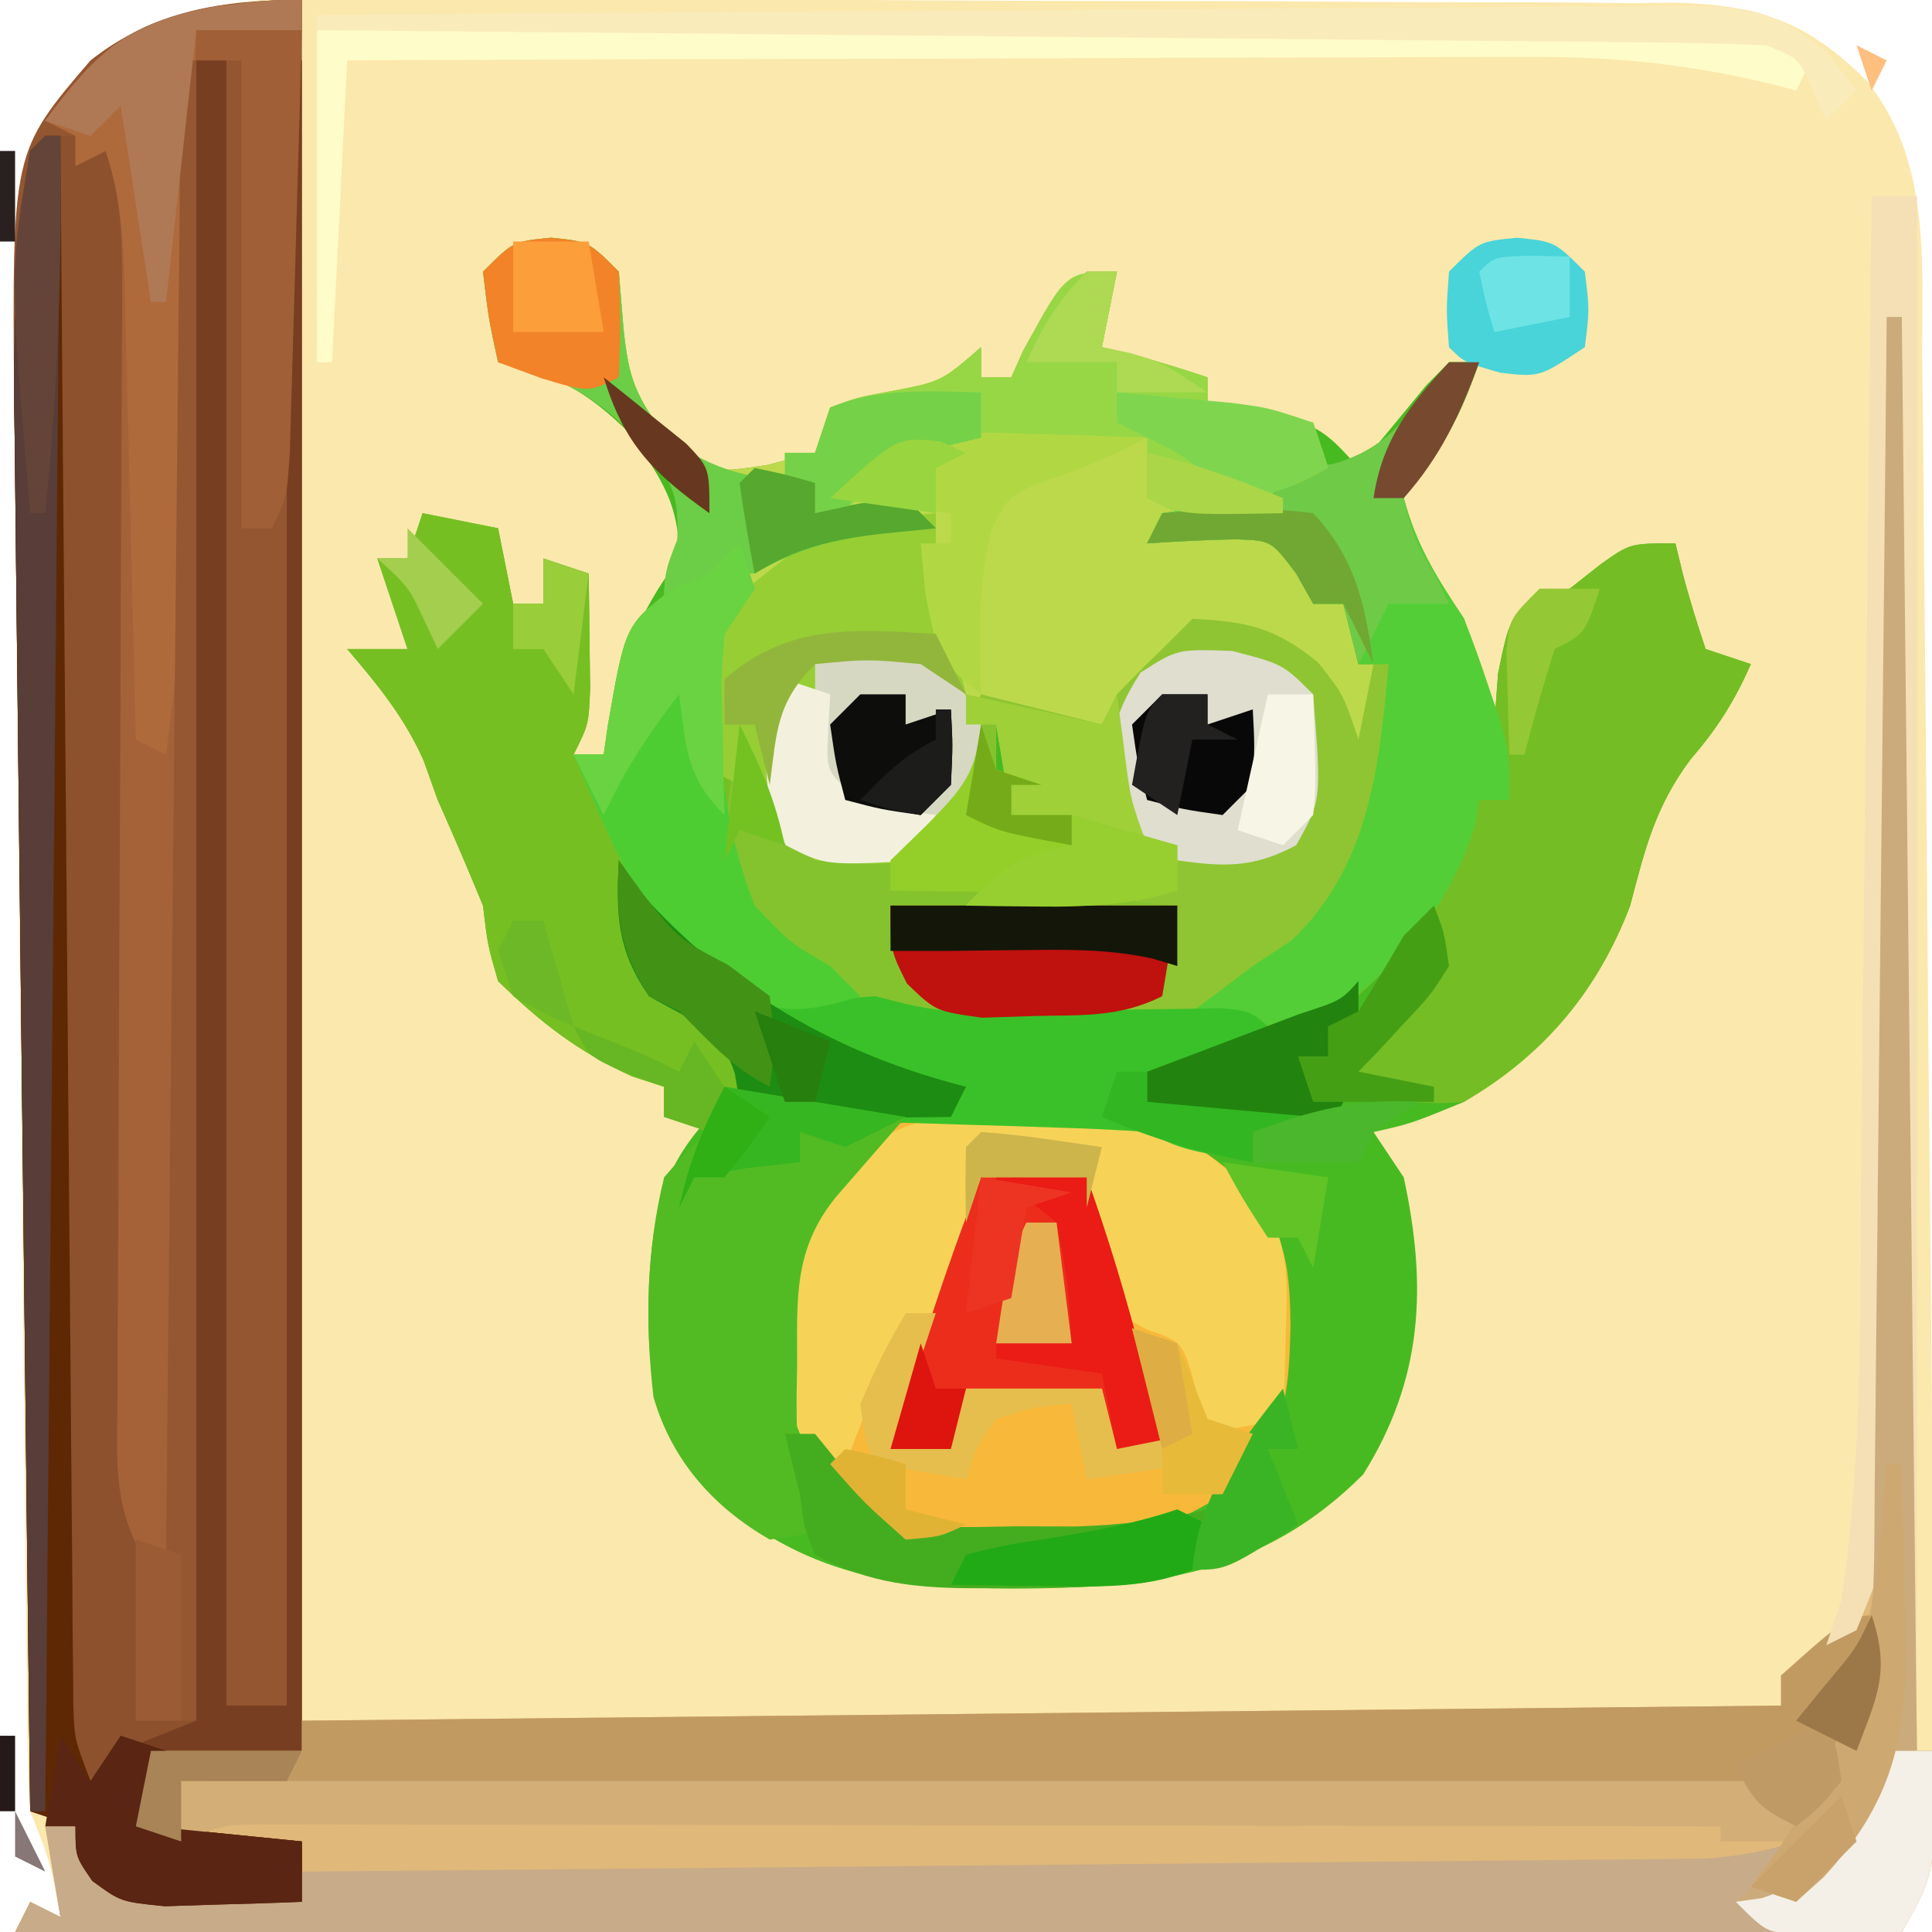 <?xml version="1.0" encoding="UTF-8"?>
<svg version="1.1" xmlns="http://www.w3.org/2000/svg" width="128" height="128">
<path d="M0 0 C0.965 -0 1.93 -0 2.925 -0 C6.1 0.002 9.274 0.013 12.449 0.027 C13.537 0.032 14.625 0.036 15.746 0.041 C21.499 0.066 27.252 0.1 33.005 0.139 C37.76 0.17 42.514 0.183 47.269 0.182 C53.022 0.181 58.774 0.208 64.527 0.257 C66.715 0.27 68.903 0.274 71.091 0.267 C74.153 0.259 77.212 0.289 80.273 0.328 C81.622 0.312 81.622 0.312 82.997 0.296 C88.548 0.415 91.816 1.484 95.793 5.453 C100.094 10.782 99.453 17.418 99.487 23.924 C99.501 25.001 99.514 26.078 99.527 27.188 C99.568 30.74 99.595 34.292 99.621 37.844 C99.645 40.314 99.669 42.784 99.694 45.255 C99.744 50.428 99.787 55.601 99.825 60.774 C99.874 67.41 99.941 74.046 100.013 80.681 C100.067 85.781 100.111 90.88 100.152 95.979 C100.173 98.426 100.197 100.873 100.224 103.321 C100.26 106.737 100.284 110.152 100.304 113.569 C100.324 115.09 100.324 115.09 100.344 116.642 C100.347 117.573 100.35 118.503 100.353 119.462 C100.359 120.269 100.366 121.076 100.373 121.908 C100.137 124.117 100.137 124.117 98.137 128.117 C56.887 128.117 15.637 128.117 -26.863 128.117 C-26.368 127.127 -26.368 127.127 -25.863 126.117 C-25.203 126.447 -24.543 126.777 -23.863 127.117 C-24.519 123.507 -24.519 123.507 -25.863 120.117 C-25.968 118.782 -26.014 117.442 -26.028 116.103 C-26.039 115.263 -26.051 114.424 -26.062 113.558 C-26.07 112.635 -26.077 111.712 -26.084 110.761 C-26.096 109.79 -26.107 108.819 -26.119 107.819 C-26.156 104.594 -26.186 101.369 -26.215 98.144 C-26.238 95.904 -26.261 93.664 -26.285 91.424 C-26.334 86.719 -26.378 82.014 -26.421 77.309 C-26.476 71.292 -26.539 65.275 -26.606 59.259 C-26.656 54.627 -26.701 49.995 -26.745 45.363 C-26.766 43.146 -26.79 40.929 -26.814 38.712 C-26.848 35.601 -26.876 32.49 -26.901 29.378 C-26.912 28.469 -26.924 27.561 -26.935 26.624 C-27.043 10.159 -27.043 10.159 -21.863 4.117 C-15.627 -0.771 -7.551 -0.03 0 0 Z M98.137 116.117 C99.137 119.117 99.137 119.117 99.137 119.117 Z " fill="#FBE8AC" transform="translate(27.863,-0.117)"/>
<path d="M0 0 C2.5 0.25 2.5 0.25 4.5 2.25 C4.603 3.508 4.706 4.766 4.812 6.062 C5.174 9.419 5.587 10.375 7.625 13.312 C10.45 15.634 10.45 15.634 14.312 15.062 C15.89 14.66 15.89 14.66 17.5 14.25 C17.83 13.26 18.16 12.27 18.5 11.25 C20.277 10.59 20.277 10.59 22.438 10.188 C25.851 9.547 25.851 9.547 28.5 7.25 C28.5 7.91 28.5 8.57 28.5 9.25 C29.16 9.25 29.82 9.25 30.5 9.25 C30.768 8.652 31.036 8.054 31.312 7.438 C32.499 5.252 33.596 3.837 35.5 2.25 C36.16 2.25 36.82 2.25 37.5 2.25 C37.17 3.9 36.84 5.55 36.5 7.25 C37.098 7.394 37.696 7.539 38.312 7.688 C40.062 8.137 41.787 8.679 43.5 9.25 C43.5 9.91 43.5 10.57 43.5 11.25 C44.593 11.353 45.686 11.456 46.812 11.562 C50.56 12.261 51.16 12.564 53.5 15.25 C53.91 14.745 54.32 14.239 54.742 13.719 C55.281 13.069 55.82 12.419 56.375 11.75 C56.909 11.1 57.442 10.451 57.992 9.781 C58.49 9.276 58.987 8.771 59.5 8.25 C60.16 8.25 60.82 8.25 61.5 8.25 C60.509 10.994 59.685 13.039 57.75 15.25 C57.337 15.91 56.925 16.57 56.5 17.25 C57.351 20.421 58.671 22.506 60.5 25.25 C61.208 27.571 61.88 29.904 62.5 32.25 C62.583 31.136 62.665 30.023 62.75 28.875 C63.5 25.25 63.5 25.25 65.312 24 C66.034 23.753 66.756 23.505 67.5 23.25 C68.181 22.714 68.861 22.177 69.562 21.625 C71.5 20.25 71.5 20.25 74.5 20.25 C74.717 21.147 74.717 21.147 74.938 22.062 C75.387 23.812 75.929 25.537 76.5 27.25 C77.985 27.745 77.985 27.745 79.5 28.25 C78.401 30.723 77.285 32.499 75.5 34.562 C73.152 37.718 72.496 40.465 71.5 44.25 C69.306 50.102 65.504 53.679 60.5 57.25 C57 58.688 57 58.688 54.5 59.25 C55.16 60.24 55.82 61.23 56.5 62.25 C58.054 69.419 57.794 75.596 53.812 81.938 C47.115 88.635 39.862 89.464 30.625 89.5 C22.474 89.479 16.926 88.605 10.562 83.188 C6.644 78.965 6.32 74.842 6.5 69.25 C6.801 64.584 7.302 61.726 10.5 58.25 C9.51 58.25 8.52 58.25 7.5 58.25 C7.5 57.59 7.5 56.93 7.5 56.25 C6.799 56.023 6.098 55.796 5.375 55.562 C1.799 53.93 -0.69 51.996 -3.5 49.25 C-4.188 46.875 -4.188 46.875 -4.5 44.25 C-5.464 41.902 -6.465 39.568 -7.5 37.25 C-7.809 36.384 -8.119 35.517 -8.438 34.625 C-9.719 31.761 -11.466 29.623 -13.5 27.25 C-12.18 27.25 -10.86 27.25 -9.5 27.25 C-10.16 25.27 -10.82 23.29 -11.5 21.25 C-10.84 21.25 -10.18 21.25 -9.5 21.25 C-9.17 20.26 -8.84 19.27 -8.5 18.25 C-6.85 18.58 -5.2 18.91 -3.5 19.25 C-3.17 20.9 -2.84 22.55 -2.5 24.25 C-1.84 24.25 -1.18 24.25 -0.5 24.25 C-0.5 23.26 -0.5 22.27 -0.5 21.25 C0.49 21.58 1.48 21.91 2.5 22.25 C2.527 23.875 2.546 25.5 2.562 27.125 C2.574 28.03 2.586 28.935 2.598 29.867 C2.5 32.25 2.5 32.25 1.5 34.25 C2.16 34.25 2.82 34.25 3.5 34.25 C3.664 33.345 3.664 33.345 3.832 32.422 C4.745 27.819 5.675 25.017 8.5 21.25 C8.5 17.645 7.369 16.059 5.312 13.062 C2.379 10.129 0.488 9.177 -3.5 8.25 C-4.125 5.375 -4.125 5.375 -4.5 2.25 C-2.5 0.25 -2.5 0.25 0 0 Z " fill="#47BA22" transform="translate(36.5,15.75)"/>
<path d="M0 0 C0 38.28 0 76.56 0 116 C-4.95 116.495 -4.95 116.495 -10 117 C-10 118.32 -10 119.64 -10 121 C-6.7 121.33 -3.4 121.66 0 122 C0 123.32 0 124.64 0 126 C-1.937 126.081 -3.875 126.139 -5.812 126.188 C-6.891 126.222 -7.97 126.257 -9.082 126.293 C-12 126 -12 126 -13.887 124.613 C-15 123 -15 123 -15 121 C-15.99 120.67 -16.98 120.34 -18 120 C-18.154 106.987 -18.302 93.973 -18.443 80.96 C-18.508 74.917 -18.576 68.874 -18.648 62.831 C-18.718 56.995 -18.782 51.16 -18.843 45.324 C-18.867 43.102 -18.893 40.879 -18.921 38.656 C-18.959 35.535 -18.991 32.414 -19.022 29.293 C-19.041 27.925 -19.041 27.925 -19.061 26.529 C-19.195 10.061 -19.195 10.061 -14 4 C-9.766 0.681 -5.316 0 0 0 Z " fill="#945631" transform="translate(20,0)"/>
<path d="M0 0 C0.33 0 0.66 0 1 0 C1.33 31.35 1.66 62.7 2 95 C2.33 95 2.66 95 3 95 C3.25 102.5 3.25 102.5 1 107 C-40.25 107 -81.5 107 -124 107 C-123.505 106.01 -123.505 106.01 -123 105 C-122.34 105.33 -121.68 105.66 -121 106 C-121.495 103.03 -121.495 103.03 -122 100 C-121.34 100 -120.68 100 -120 100 C-119.591 100.645 -119.183 101.289 -118.762 101.953 C-117.117 104.285 -117.117 104.285 -114.082 104.609 C-113.003 104.656 -111.924 104.702 -110.812 104.75 C-109.726 104.807 -108.639 104.863 -107.52 104.922 C-106.688 104.948 -105.857 104.973 -105 105 C-105 103.68 -105 102.36 -105 101 C-108.3 101 -111.6 101 -115 101 C-115.382 99.344 -115.714 97.675 -116 96 C-115 95 -115 95 -112.715 94.902 C-111.798 94.914 -110.882 94.926 -109.938 94.938 C-108.559 94.951 -108.559 94.951 -107.152 94.965 C-106.087 94.982 -106.087 94.982 -105 95 C-105 94.34 -105 93.68 -105 93 C-72.66 92.67 -40.32 92.34 -7 92 C-7 91.34 -7 90.68 -7 90 C-6.196 89.381 -5.391 88.763 -4.562 88.125 C-1.716 85.764 -1.518 85.476 -1 82 C-0.883 79.332 -0.815 76.687 -0.795 74.019 C-0.785 73.218 -0.775 72.418 -0.765 71.593 C-0.733 68.953 -0.708 66.312 -0.684 63.672 C-0.663 61.839 -0.642 60.006 -0.621 58.174 C-0.565 53.354 -0.516 48.533 -0.468 43.713 C-0.418 38.793 -0.362 33.873 -0.307 28.953 C-0.199 19.302 -0.098 9.651 0 0 Z " fill="#E0B879" transform="translate(125,21)"/>
<path d="M0 0 C2.5 0.25 2.5 0.25 4.5 2.25 C4.603 3.508 4.706 4.766 4.812 6.062 C5.174 9.419 5.587 10.375 7.625 13.312 C10.45 15.634 10.45 15.634 14.312 15.062 C15.89 14.66 15.89 14.66 17.5 14.25 C17.83 13.26 18.16 12.27 18.5 11.25 C20.277 10.59 20.277 10.59 22.438 10.188 C25.851 9.547 25.851 9.547 28.5 7.25 C28.5 7.91 28.5 8.57 28.5 9.25 C29.16 9.25 29.82 9.25 30.5 9.25 C30.768 8.652 31.036 8.054 31.312 7.438 C32.499 5.252 33.596 3.837 35.5 2.25 C36.16 2.25 36.82 2.25 37.5 2.25 C37.17 3.9 36.84 5.55 36.5 7.25 C37.098 7.394 37.696 7.539 38.312 7.688 C40.062 8.137 41.787 8.679 43.5 9.25 C43.5 9.91 43.5 10.57 43.5 11.25 C45.81 11.58 48.12 11.91 50.5 12.25 C50.995 13.735 50.995 13.735 51.5 15.25 C49.432 18.047 48.356 18.277 44.812 18.938 C43.719 19.041 42.626 19.144 41.5 19.25 C42.428 19.188 43.356 19.126 44.312 19.062 C47.5 19.25 47.5 19.25 49.375 20.625 C50.5 22.25 50.5 22.25 50.5 24.25 C51.16 24.25 51.82 24.25 52.5 24.25 C52.995 26.23 52.995 26.23 53.5 28.25 C54.16 28.25 54.82 28.25 55.5 28.25 C55.816 34.151 55.498 39.038 52.5 44.25 C50.63 46.324 48.831 47.618 46.5 49.25 C45.782 49.786 45.064 50.322 44.324 50.875 C40.596 52.69 37.234 52.579 33.188 52.438 C32.077 52.417 32.077 52.417 30.943 52.396 C29.129 52.361 27.314 52.308 25.5 52.25 C25.5 51.92 25.5 51.59 25.5 51.25 C30.45 50.92 35.4 50.59 40.5 50.25 C40.83 48.27 41.16 46.29 41.5 44.25 C36.88 44.25 32.26 44.25 27.5 44.25 C30.329 41.421 30.881 40.874 34.5 40.25 C34.5 39.59 34.5 38.93 34.5 38.25 C33.18 38.25 31.86 38.25 30.5 38.25 C30.005 35.28 30.005 35.28 29.5 32.25 C28.84 32.25 28.18 32.25 27.5 32.25 C27.108 31.59 26.716 30.93 26.312 30.25 C24.535 27.824 24.535 27.824 20.812 28 C19.719 28.082 18.626 28.165 17.5 28.25 C17.83 28.91 18.16 29.57 18.5 30.25 C18.479 31.075 18.459 31.9 18.438 32.75 C18.217 35.427 18.217 35.427 20.5 37.25 C23.071 37.898 23.071 37.898 25.5 38.25 C25.17 39.24 24.84 40.23 24.5 41.25 C21.312 41.562 21.312 41.562 17.5 41.25 C14.688 38.812 14.688 38.812 12.5 36.25 C11.84 35.92 11.18 35.59 10.5 35.25 C10.131 25.84 10.131 25.84 12.5 21.25 C10.85 22.57 9.2 23.89 7.5 25.25 C7.5 22.25 7.5 22.25 8.375 20 C8.525 16.708 7.949 16.075 5.938 13.562 C3.104 10.511 0.634 9.136 -3.5 8.25 C-4.125 5.375 -4.125 5.375 -4.5 2.25 C-2.5 0.25 -2.5 0.25 0 0 Z " fill="#BCD94C" transform="translate(36.5,15.75)"/>
<path d="M0 0 C1.65 0.33 3.3 0.66 5 1 C5.33 2.65 5.66 4.3 6 6 C6.66 6 7.32 6 8 6 C8 5.01 8 4.02 8 3 C8.99 3.33 9.98 3.66 11 4 C11.027 5.625 11.046 7.25 11.062 8.875 C11.074 9.78 11.086 10.685 11.098 11.617 C11 14 11 14 10 16 C10.66 16 11.32 16 12 16 C12.086 15.385 12.173 14.77 12.262 14.137 C13.423 7.459 13.423 7.459 16.438 5.062 C17.283 4.712 18.129 4.361 19 4 C19.99 3.34 20.98 2.68 22 2 C21.125 6.875 21.125 6.875 20 8 C19.928 9.519 19.916 11.042 19.938 12.562 C19.947 13.389 19.956 14.215 19.965 15.066 C19.976 15.704 19.988 16.343 20 17 C20.66 16.01 21.32 15.02 22 14 C22.474 15.134 22.949 16.269 23.438 17.438 C24.636 20.757 24.636 20.757 26 22 C28.333 22.041 30.667 22.042 33 22 C33.33 21.34 33.66 20.68 34 20 C33.237 20.062 32.474 20.124 31.688 20.188 C29 20 29 20 27.188 18.812 C25.613 16.409 25.788 14.828 26 12 C26 11.01 26 10.02 26 9 C32.483 8.633 32.483 8.633 34.938 10.375 C36 12 36 12 36 14 C36.66 14 37.32 14 38 14 C38 14.99 38 15.98 38 17 C38.99 17.33 39.98 17.66 41 18 C40.34 18 39.68 18 39 18 C39 18.66 39 19.32 39 20 C40.32 20 41.64 20 43 20 C43 20.66 43 21.32 43 22 C42.01 22.66 41.02 23.32 40 24 C39.505 24.495 39.505 24.495 39 25 C42.63 25.33 46.26 25.66 50 26 C49.625 28.938 49.625 28.938 49 32 C44.931 34.035 39.785 33.317 35.312 33.375 C34.235 33.412 33.158 33.45 32.049 33.488 C24.964 33.566 21.234 32.883 16 28 C15.34 27.01 14.68 26.02 14 25 C14.33 27.31 14.66 29.62 15 32 C15.784 32.268 16.567 32.536 17.375 32.812 C20 34 20 34 22 37 C21.01 38.32 20.02 39.64 19 41 C17.515 40.505 17.515 40.505 16 40 C16 39.34 16 38.68 16 38 C15.299 37.773 14.598 37.546 13.875 37.312 C10.299 35.68 7.81 33.746 5 31 C4.312 28.625 4.312 28.625 4 26 C3.036 23.652 2.035 21.318 1 19 C0.691 18.134 0.381 17.267 0.062 16.375 C-1.219 13.511 -2.966 11.373 -5 9 C-3.68 9 -2.36 9 -1 9 C-1.66 7.02 -2.32 5.04 -3 3 C-2.34 3 -1.68 3 -1 3 C-0.67 2.01 -0.34 1.02 0 0 Z " fill="#76BF22" transform="translate(28,34)"/>
<path d="M0 0 C0.695 -0.02 1.39 -0.04 2.105 -0.061 C7.275 -0.056 10.178 1.164 14.125 4.438 C17.202 7.579 17.581 9.963 17.625 14.312 C17.525 18.205 17.377 20.954 14.938 24.062 C9.089 29.002 3.091 29.025 -4.32 28.824 C-7.61 28.466 -9.168 28.225 -11.688 26.188 C-15.521 21.369 -16.321 18.009 -16.195 11.91 C-15.621 7.476 -13.307 4.856 -10.227 1.805 C-6.896 -0.132 -3.745 -0.038 0 0 Z " fill="#F8B93A" transform="translate(67.875,73.562)"/>
<path d="M0 0 C0.66 0 1.32 0 2 0 C1.009 2.744 0.185 4.789 -1.75 7 C-2.163 7.66 -2.575 8.32 -3 9 C-2.149 12.171 -0.829 14.256 1 17 C1.708 19.321 2.38 21.654 3 24 C3.083 22.886 3.165 21.773 3.25 20.625 C4 17 4 17 5.812 15.75 C6.534 15.502 7.256 15.255 8 15 C8.681 14.464 9.361 13.928 10.062 13.375 C12 12 12 12 15 12 C15.144 12.598 15.289 13.196 15.438 13.812 C15.887 15.562 16.429 17.287 17 19 C17.99 19.33 18.98 19.66 20 20 C18.901 22.473 17.785 24.249 16 26.312 C13.652 29.468 12.996 32.215 12 36 C9.871 41.677 6.249 45.953 1 49 C-2.054 49.29 -3.982 48.809 -7 48 C-4.358 43.344 -4.358 43.344 -2.312 41.375 C-0.655 39.955 -0.655 39.955 -1 37 C-1.485 37.517 -1.969 38.034 -2.469 38.566 C-7.879 43.883 -7.879 43.883 -11.312 44.242 C-13.5 43.938 -13.5 43.938 -17 43 C-16.443 42.587 -15.886 42.175 -15.312 41.75 C-14.549 41.172 -13.786 40.595 -13 40 C-12.154 39.443 -11.309 38.886 -10.438 38.312 C-5.29 33.429 -4.607 26.801 -4 20 C-4.66 20 -5.32 20 -6 20 C-6.33 18.68 -6.66 17.36 -7 16 C-7.66 16 -8.32 16 -9 16 C-9.371 15.34 -9.742 14.68 -10.125 14 C-11.774 11.819 -11.774 11.819 -13.973 11.734 C-15.984 11.749 -17.993 11.868 -20 12 C-19.67 11.34 -19.34 10.68 -19 10 C-16.668 9.661 -14.334 9.328 -12 9 C-11.34 8.34 -10.68 7.68 -10 7 C-8.855 6.876 -8.855 6.876 -7.688 6.75 C-3.73 5.645 -2.516 3.196 0 0 Z " fill="#74BD25" transform="translate(96,24)"/>
<path d="M0 0 C0.66 0 1.32 0 2 0 C2 35.97 2 71.94 2 109 C3.32 109 4.64 109 6 109 C6 73.03 6 37.06 6 0 C6.33 0 6.66 0 7 0 C7 36.96 7 73.92 7 112 C2.05 112.495 2.05 112.495 -3 113 C-3 114.32 -3 115.64 -3 117 C0.3 117.33 3.6 117.66 7 118 C7 119.32 7 120.64 7 122 C5.063 122.081 3.125 122.139 1.188 122.188 C0.109 122.222 -0.97 122.257 -2.082 122.293 C-5 122 -5 122 -6.887 120.613 C-8 119 -8 119 -8 117 C-8.99 116.67 -9.98 116.34 -11 116 C-11.154 102.987 -11.302 89.973 -11.443 76.96 C-11.508 70.917 -11.576 64.874 -11.648 58.831 C-11.718 52.995 -11.782 47.16 -11.843 41.324 C-11.867 39.102 -11.893 36.879 -11.921 34.656 C-11.959 31.535 -11.991 28.414 -12.022 25.293 C-12.041 23.925 -12.041 23.925 -12.061 22.529 C-12.107 16.935 -11.88 11.532 -11 6 C-10.34 5.67 -9.68 5.34 -9 5 C-8.996 5.544 -8.992 6.087 -8.987 6.647 C-8.884 19.867 -8.775 33.087 -8.661 46.307 C-8.605 52.7 -8.552 59.093 -8.503 65.486 C-8.455 71.652 -8.403 77.818 -8.347 83.984 C-8.327 86.34 -8.308 88.696 -8.291 91.052 C-8.267 94.344 -8.237 97.637 -8.205 100.929 C-8.2 101.909 -8.194 102.89 -8.188 103.9 C-8.178 104.796 -8.168 105.692 -8.158 106.615 C-8.152 107.394 -8.145 108.173 -8.139 108.975 C-8.071 111.205 -8.071 111.205 -7 114 C-6.381 113.01 -6.381 113.01 -5.75 112 C-4.884 111.01 -4.884 111.01 -4 110 C-2.68 110 -1.36 110 0 110 C0 73.7 0 37.4 0 0 Z " fill="#783E21" transform="translate(13,4)"/>
<path d="M0 0 C0.33 0 0.66 0 1 0 C1.33 31.35 1.66 62.7 2 95 C2.33 95 2.66 95 3 95 C3.25 102.5 3.25 102.5 1 107 C-40.25 107 -81.5 107 -124 107 C-123.505 106.01 -123.505 106.01 -123 105 C-122.34 105.33 -121.68 105.66 -121 106 C-121.495 103.03 -121.495 103.03 -122 100 C-121.34 100 -120.68 100 -120 100 C-119.591 100.645 -119.183 101.289 -118.762 101.953 C-117.117 104.285 -117.117 104.285 -114.082 104.609 C-113.003 104.656 -111.924 104.702 -110.812 104.75 C-109.726 104.807 -108.639 104.863 -107.52 104.922 C-106.688 104.948 -105.857 104.973 -105 105 C-105 104.34 -105 103.68 -105 103 C-103.819 102.99 -102.637 102.979 -101.42 102.969 C-90.296 102.871 -79.172 102.768 -68.048 102.661 C-62.329 102.605 -56.609 102.552 -50.89 102.503 C-45.372 102.455 -39.855 102.403 -34.337 102.347 C-32.23 102.327 -30.123 102.308 -28.017 102.291 C-25.069 102.267 -22.122 102.237 -19.175 102.205 C-18.301 102.2 -17.427 102.194 -16.527 102.188 C-15.722 102.178 -14.917 102.168 -14.088 102.158 C-13.391 102.152 -12.694 102.145 -11.976 102.139 C-9.863 101.99 -8.015 101.654 -6 101 C-4.806 99.372 -4.806 99.372 -4 97 C-3.495 95.817 -2.989 94.634 -2.468 93.415 C-0.772 88.862 -0.559 84.743 -0.568 79.922 C-0.557 79.053 -0.547 78.183 -0.537 77.288 C-0.507 74.442 -0.497 71.596 -0.488 68.75 C-0.471 66.766 -0.453 64.782 -0.434 62.798 C-0.387 57.597 -0.357 52.395 -0.33 47.194 C-0.301 41.878 -0.254 36.562 -0.209 31.246 C-0.123 20.831 -0.056 10.415 0 0 Z " fill="#C8AB88" transform="translate(125,21)"/>
<path d="M0 0 C0.33 0 0.66 0 1 0 C1 36.3 1 72.6 1 110 C-1.475 110.99 -1.475 110.99 -4 112 C-5.773 113.52 -5.773 113.52 -7 115 C-7.833 112.092 -8.124 109.516 -8.12 106.495 C-8.122 105.597 -8.123 104.7 -8.124 103.775 C-8.121 102.799 -8.117 101.822 -8.114 100.815 C-8.114 99.781 -8.114 98.747 -8.114 97.681 C-8.113 94.261 -8.105 90.841 -8.098 87.422 C-8.096 85.051 -8.094 82.68 -8.093 80.309 C-8.09 74.069 -8.08 67.828 -8.069 61.588 C-8.058 55.22 -8.054 48.852 -8.049 42.484 C-8.038 29.99 -8.021 17.495 -8 5 C-7.01 5 -6.02 5 -5 5 C-2.383 8.891 -2.747 12.999 -2.805 17.5 C-2.808 18.356 -2.811 19.212 -2.814 20.093 C-2.821 21.949 -2.833 23.804 -2.85 25.659 C-2.875 28.592 -2.888 31.525 -2.898 34.458 C-2.921 40.68 -2.959 46.903 -3 53.125 C-3.047 60.341 -3.088 67.558 -3.112 74.774 C-3.125 77.669 -3.15 80.564 -3.175 83.459 C-3.183 85.225 -3.189 86.992 -3.195 88.758 C-3.206 89.568 -3.216 90.377 -3.227 91.211 C-3.227 93.142 -3.123 95.073 -3 97 C-2.34 97.66 -1.68 98.32 -1 99 C-0.67 66.33 -0.34 33.66 0 0 Z " fill="#8E512E" transform="translate(12,4)"/>
<path d="M0 0 C-0.941 5.68 -1.862 9.724 -6 14 C-8 13 -8 13 -9 12 C-10.353 11.893 -11.711 11.853 -13.068 11.842 C-13.945 11.832 -14.821 11.822 -15.724 11.812 C-17.178 11.803 -17.178 11.803 -18.66 11.795 C-20.182 11.78 -20.182 11.78 -21.735 11.765 C-25.106 11.733 -28.477 11.708 -31.848 11.684 C-34.178 11.663 -36.508 11.642 -38.838 11.621 C-44.985 11.565 -51.132 11.516 -57.279 11.468 C-63.546 11.418 -69.813 11.362 -76.08 11.307 C-88.387 11.199 -100.693 11.098 -113 11 C-113 12.32 -113 13.64 -113 15 C-113.99 14.67 -114.98 14.34 -116 14 C-115.67 12.35 -115.34 10.7 -115 9 C-111.7 9 -108.4 9 -105 9 C-105 8.34 -105 7.68 -105 7 C-72.66 6.67 -40.32 6.34 -7 6 C-7 5.34 -7 4.68 -7 4 C-2.529 0 -2.529 0 0 0 Z " fill="#C19A62" transform="translate(125,107)"/>
<path d="M0 0 C0 0.66 0 1.32 0 2 C-2.31 2 -4.62 2 -7 2 C-7.33 35.33 -7.66 68.66 -8 103 C-8.99 103.495 -8.99 103.495 -10 104 C-12.557 100.165 -12.259 97.07 -12.211 92.629 C-12.21 91.775 -12.209 90.921 -12.207 90.041 C-12.201 87.215 -12.18 84.389 -12.16 81.562 C-12.154 79.601 -12.149 77.639 -12.144 75.678 C-12.131 70.51 -12.107 65.343 -12.079 60.175 C-12.036 51.904 -12.006 43.632 -11.983 35.36 C-11.973 32.466 -11.956 29.573 -11.938 26.68 C-11.931 24.91 -11.925 23.141 -11.918 21.371 C-11.911 20.564 -11.905 19.756 -11.898 18.925 C-11.891 15.681 -11.966 13.101 -13 10 C-13.99 10.495 -13.99 10.495 -15 11 C-15 10.34 -15 9.68 -15 9 C-15.66 8.67 -16.32 8.34 -17 8 C-13.408 3.125 -11.333 1.402 -5.375 0.375 C-2 0 -2 0 0 0 Z " fill="#A56238" transform="translate(20,0)"/>
<path d="M0 0 C3.598 0.156 5.495 0.59 8.312 2.875 C10 5 10 5 11 8 C11.33 6.35 11.66 4.7 12 3 C12.33 3 12.66 3 13 3 C13.316 8.901 12.998 13.788 10 19 C8.13 21.074 6.331 22.368 4 24 C3.282 24.536 2.564 25.073 1.824 25.625 C-1.904 27.44 -5.266 27.329 -9.312 27.188 C-10.423 27.167 -10.423 27.167 -11.557 27.146 C-13.371 27.111 -15.186 27.058 -17 27 C-17 26.67 -17 26.34 -17 26 C-12.05 25.67 -7.1 25.34 -2 25 C-1.67 23.02 -1.34 21.04 -1 19 C-5.62 19 -10.24 19 -15 19 C-12.171 16.171 -11.619 15.624 -8 15 C-8 14.34 -8 13.68 -8 13 C-9.32 13 -10.64 13 -12 13 C-12.33 11.02 -12.66 9.04 -13 7 C-13.66 7 -14.32 7 -15 7 C-14.67 6.34 -14.34 5.68 -14 5 C-11.36 5.66 -8.72 6.32 -6 7 C-5.67 6.34 -5.34 5.68 -5 5 C-4.021 3.979 -3.02 2.979 -2 2 C-1.34 1.34 -0.68 0.68 0 0 Z " fill="#8FC532" transform="translate(79,41)"/>
<path d="M0 0 C0.695 -0.02 1.39 -0.04 2.105 -0.061 C8.273 -0.055 11.717 2.034 15.988 6.297 C17.531 9.202 17.419 11.421 17.312 14.688 C17.272 16.304 17.272 16.304 17.23 17.953 C17.196 18.773 17.161 19.593 17.125 20.438 C15.475 20.767 13.825 21.098 12.125 21.438 C11.877 20.489 11.63 19.54 11.375 18.562 C10.5 15.329 10.5 15.329 8.125 14.531 C6.125 13.438 6.125 13.438 5.297 11.273 C5.158 10.461 5.018 9.649 4.875 8.812 C4.725 7.995 4.576 7.178 4.422 6.336 C4.275 5.396 4.275 5.396 4.125 4.438 C1.815 4.438 -0.495 4.438 -2.875 4.438 C-2.999 5.18 -3.123 5.923 -3.25 6.688 C-3.994 9.962 -4.796 12.453 -7.312 14.75 C-9.678 17.305 -10.597 20.211 -11.875 23.438 C-12.535 23.438 -13.195 23.438 -13.875 23.438 C-16.505 18.872 -16.543 14.591 -15.875 9.438 C-12.086 1.994 -8.159 -0.082 0 0 Z " fill="#F6D357" transform="translate(67.875,73.562)"/>
<path d="M0 0 C6.483 -0.367 6.483 -0.367 8.938 1.375 C10 3 10 3 10 5 C10.66 5 11.32 5 12 5 C12 5.99 12 6.98 12 8 C12.99 8.33 13.98 8.66 15 9 C14.34 9 13.68 9 13 9 C13 9.66 13 10.32 13 11 C14.32 11 15.64 11 17 11 C17 11.66 17 12.32 17 13 C16.01 13.66 15.02 14.32 14 15 C13.67 15.33 13.34 15.66 13 16 C16.63 16.33 20.26 16.66 24 17 C23.625 19.938 23.625 19.938 23 23 C17.884 25.558 9.618 24.792 4 24 C-0.195 22.224 -2.784 19.908 -5.215 16.094 C-6.168 13.551 -6.018 11.922 -5.625 9.25 C-5.514 8.451 -5.403 7.652 -5.289 6.828 C-5.194 6.225 -5.098 5.622 -5 5 C-4.694 5.614 -4.389 6.227 -4.074 6.859 C-2.413 10.194 -2.413 10.194 0 13 C3.626 13.334 3.626 13.334 7 13 C7.33 12.34 7.66 11.68 8 11 C7.237 11.062 6.474 11.124 5.688 11.188 C3 11 3 11 1.188 9.812 C-0.387 7.409 -0.212 5.828 0 3 C0 2.01 0 1.02 0 0 Z " fill="#85C32E" transform="translate(54,43)"/>
<path d="M0 0 C0.33 0 0.66 0 1 0 C1.004 0.544 1.008 1.087 1.013 1.647 C1.116 14.867 1.225 28.087 1.339 41.307 C1.395 47.7 1.448 54.093 1.497 60.486 C1.545 66.652 1.597 72.818 1.653 78.984 C1.673 81.34 1.692 83.696 1.709 86.052 C1.733 89.344 1.763 92.637 1.795 95.929 C1.8 96.909 1.806 97.89 1.812 98.9 C1.822 99.796 1.832 100.692 1.842 101.615 C1.848 102.394 1.855 103.173 1.861 103.975 C1.929 106.205 1.929 106.205 3 109 C3.66 108.01 4.32 107.02 5 106 C5.99 106.33 6.98 106.66 8 107 C7.67 108.65 7.34 110.3 7 112 C10.3 112.33 13.6 112.66 17 113 C17 114.32 17 115.64 17 117 C15.063 117.081 13.125 117.139 11.188 117.188 C10.109 117.222 9.03 117.257 7.918 117.293 C5 117 5 117 3.113 115.613 C2 114 2 114 2 112 C1.01 111.67 0.02 111.34 -1 111 C-1.154 97.987 -1.302 84.973 -1.443 71.96 C-1.508 65.917 -1.576 59.874 -1.648 53.831 C-1.718 47.995 -1.782 42.16 -1.843 36.324 C-1.867 34.102 -1.893 31.879 -1.921 29.656 C-1.959 26.535 -1.991 23.414 -2.022 20.293 C-2.041 18.925 -2.041 18.925 -2.061 17.529 C-2.107 11.934 -1.794 6.544 -1 1 C-0.67 0.67 -0.34 0.34 0 0 Z " fill="#5F2804" transform="translate(3,9)"/>
<path d="M0 0 C0.66 0 1.32 0 2 0 C1.009 2.744 0.185 4.789 -1.75 7 C-2.163 7.66 -2.575 8.32 -3 9 C-2.149 12.171 -0.829 14.256 1 17 C1.586 18.483 2.125 19.986 2.625 21.5 C3.016 22.66 3.016 22.66 3.414 23.844 C4 26 4 26 4 29 C3.34 29 2.68 29 2 29 C1.876 29.804 1.876 29.804 1.75 30.625 C-0.097 36.475 -3.926 40.78 -9 44 C-11.898 44.115 -14.132 43.643 -17 43 C-16.443 42.587 -15.886 42.175 -15.312 41.75 C-14.549 41.172 -13.786 40.595 -13 40 C-12.154 39.443 -11.309 38.886 -10.438 38.312 C-5.29 33.429 -4.607 26.801 -4 20 C-4.66 20 -5.32 20 -6 20 C-6.33 18.68 -6.66 17.36 -7 16 C-7.66 16 -8.32 16 -9 16 C-9.371 15.34 -9.742 14.68 -10.125 14 C-11.774 11.819 -11.774 11.819 -13.973 11.734 C-15.984 11.749 -17.993 11.868 -20 12 C-19.67 11.34 -19.34 10.68 -19 10 C-16.668 9.661 -14.334 9.328 -12 9 C-11.34 8.34 -10.68 7.68 -10 7 C-8.855 6.876 -8.855 6.876 -7.688 6.75 C-3.73 5.645 -2.516 3.196 0 0 Z " fill="#53CE37" transform="translate(96,24)"/>
<path d="M0 0 C0.536 0.743 1.073 1.485 1.625 2.25 C4.242 5.28 6.46 7.126 10 9 C13.584 9.25 13.584 9.25 17 9 C17.628 9.161 18.257 9.321 18.904 9.487 C21.322 10.079 23.426 10.08 25.914 10.027 C26.84 10.015 27.765 10.003 28.719 9.99 C30.664 9.955 32.609 9.916 34.555 9.873 C35.939 9.857 35.939 9.857 37.352 9.84 C38.195 9.823 39.039 9.806 39.909 9.789 C42 10 42 10 44 12 C41.03 12.66 38.06 13.32 35 14 C35 14.66 35 15.32 35 16 C38.63 16.33 42.26 16.66 46 17 C44.68 17.33 43.36 17.66 42 18 C42 18.66 42 19.32 42 20 C37.25 19.125 37.25 19.125 35 18 C33.138 17.858 31.272 17.774 29.406 17.719 C27.738 17.663 27.738 17.663 26.035 17.605 C24.869 17.571 23.702 17.536 22.5 17.5 C20.198 17.431 17.896 17.359 15.594 17.281 C14.57 17.251 13.545 17.221 12.49 17.189 C10 17 10 17 8 16 C7.897 15.381 7.794 14.762 7.688 14.125 C6.7 11.073 4.704 10.583 2 9 C-0.095 6.007 -0.2 3.6 0 0 Z " fill="#3AC129" transform="translate(41,57)"/>
<path d="M0 0 C5.94 0.99 5.94 0.99 12 2 C10.47 3.758 8.94 5.516 7.41 7.273 C4.532 10.797 4.817 14.077 4.812 18.438 C4.8 19.119 4.788 19.8 4.775 20.502 C4.764 24.228 4.88 25.82 7 29 C5.23 29.676 5.23 29.676 3 30 C-0.76 27.843 -3.502 24.726 -4.707 20.551 C-5.272 15.633 -5.181 10.824 -4 6 C-2.5 4.25 -2.5 4.25 -1 3 C-0.67 2.01 -0.34 1.02 0 0 Z " fill="#52BB23" transform="translate(48,72)"/>
<path d="M0 0 C35.31 0 70.62 0 107 0 C107 1.333 107 2.667 107 4 C105.35 4 103.7 4 102 4 C102 3.67 102 3.34 102 3 C89.144 2.977 76.288 2.959 63.431 2.948 C57.462 2.943 51.493 2.936 45.524 2.925 C39.766 2.914 34.008 2.908 28.251 2.905 C26.051 2.903 23.851 2.9 21.652 2.894 C18.577 2.887 15.503 2.886 12.428 2.886 C11.514 2.883 10.599 2.879 9.656 2.876 C8.819 2.877 7.982 2.878 7.119 2.88 C6.028 2.878 6.028 2.878 4.915 2.877 C2.777 2.933 2.777 2.933 0 4 C0 2.68 0 1.36 0 0 Z " fill="#D3AE77" transform="translate(12,118)"/>
<path d="M0 0 C0.99 0 1.98 0 3 0 C3 33.99 3 67.98 3 103 C2.67 103 2.34 103 2 103 C1.505 96.565 1.505 96.565 1 90 C0.34 91.65 -0.32 93.3 -1 95 C-1.99 95.495 -1.99 95.495 -3 96 C-2.67 95.01 -2.34 94.02 -2 93 C-0.513 83.106 -0.779 72.968 -0.684 62.988 C-0.663 61.166 -0.642 59.343 -0.621 57.52 C-0.566 52.758 -0.516 47.995 -0.468 43.233 C-0.417 38.359 -0.362 33.485 -0.307 28.611 C-0.2 19.074 -0.098 9.537 0 0 Z " fill="#F5DFB4" transform="translate(124,13)"/>
<path d="M0 0 C-0.33 1.65 -0.66 3.3 -1 5 C-0.402 5.144 0.196 5.289 0.812 5.438 C2.562 5.887 4.287 6.429 6 7 C6 7.66 6 8.32 6 9 C8.31 9.33 10.62 9.66 13 10 C13.495 11.485 13.495 11.485 14 13 C12.938 14.5 12.938 14.5 11 16 C4.862 16.431 4.862 16.431 2 15 C2 13.68 2 12.36 2 11 C-0.586 11.06 -3.166 11.147 -5.75 11.25 C-6.844 11.271 -6.844 11.271 -7.961 11.293 C-11.594 11.458 -13.584 11.644 -16.391 14.047 C-17.187 15.014 -17.187 15.014 -18 16 C-18.66 16 -19.32 16 -20 16 C-20 15.34 -20 14.68 -20 14 C-20.66 14 -21.32 14 -22 14 C-22 13.34 -22 12.68 -22 12 C-21.34 12 -20.68 12 -20 12 C-19.67 11.01 -19.34 10.02 -19 9 C-17.223 8.34 -17.223 8.34 -15.062 7.938 C-11.649 7.297 -11.649 7.297 -9 5 C-9 5.66 -9 6.32 -9 7 C-8.34 7 -7.68 7 -7 7 C-6.732 6.402 -6.464 5.804 -6.188 5.188 C-3.371 0 -3.371 0 0 0 Z " fill="#97D745" transform="translate(74,18)"/>
<path d="M0 0 C0.33 0 0.66 0 1 0 C1.33 31.35 1.66 62.7 2 95 C2.33 95 2.66 95 3 95 C3.268 103.036 3.268 103.036 1 107 C-0.458 107.054 -1.916 107.093 -3.375 107.125 C-4.187 107.148 -4.999 107.171 -5.836 107.195 C-8 107 -8 107 -10 105 C-9.559 104.593 -9.118 104.185 -8.664 103.766 C-6.877 101.87 -5.664 100.012 -4.375 97.75 C-3.95 97.023 -3.524 96.296 -3.086 95.547 C-0.639 89.807 -0.84 83.457 -0.795 77.311 C-0.785 76.471 -0.775 75.631 -0.765 74.766 C-0.733 72.012 -0.708 69.258 -0.684 66.504 C-0.663 64.586 -0.642 62.668 -0.621 60.749 C-0.566 55.717 -0.516 50.685 -0.468 45.653 C-0.417 40.511 -0.362 35.37 -0.307 30.229 C-0.199 20.152 -0.098 10.076 0 0 Z " fill="#CBAB7C" transform="translate(125,21)"/>
<path d="M0 0 C0 0.99 0 1.98 0 3 C0.303 4.569 0.639 6.131 1 7.688 C1.186 8.496 1.371 9.304 1.562 10.137 C1.707 10.752 1.851 11.366 2 12 C1.01 11.34 0.02 10.68 -1 10 C-3.332 9.921 -5.668 9.912 -8 10 C-7.67 10.66 -7.34 11.32 -7 12 C-7.021 12.825 -7.041 13.65 -7.062 14.5 C-7.283 17.177 -7.283 17.177 -5 19 C-2.429 19.648 -2.429 19.648 0 20 C-0.33 20.99 -0.66 21.98 -1 23 C-4.188 23.312 -4.188 23.312 -8 23 C-10.812 20.562 -10.812 20.562 -13 18 C-13.66 17.67 -14.32 17.34 -15 17 C-15.787 8.973 -15.787 8.973 -12.625 5.062 C-11.759 4.382 -10.893 3.701 -10 3 C-9.34 2.34 -8.68 1.68 -8 1 C-5.345 0.435 -2.709 0.262 0 0 Z " fill="#96CE34" transform="translate(62,34)"/>
<path d="M0 0 C0.33 0.99 0.66 1.98 1 3 C0.01 4.485 0.01 4.485 -1 6 C-1.799 11.851 -1.175 18.502 1 24 C3.358 26.472 3.358 26.472 6 28 C6.66 28.66 7.32 29.32 8 30 C3.977 31.276 2.353 31.17 -1.5 29.312 C-6.415 25.481 -8.572 19.576 -11 14 C-10.34 14 -9.68 14 -9 14 C-8.87 13.078 -8.87 13.078 -8.738 12.137 C-7.575 5.446 -7.575 5.446 -4.5 3.062 C-3.675 2.712 -2.85 2.361 -2 2 C-1.34 1.34 -0.68 0.68 0 0 Z " fill="#4ECD33" transform="translate(49,36)"/>
<path d="M0 0 C2.31 0 4.62 0 7 0 C9.104 5.933 10.76 11.828 12 18 C11.01 18 10.02 18 9 18 C8.67 16.68 8.34 15.36 8 14 C5.03 14 2.06 14 -1 14 C-1.33 15.32 -1.66 16.64 -2 18 C-3.32 18 -4.64 18 -6 18 C-4.235 11.893 -2.304 5.926 0 0 Z " fill="#EC2D1C" transform="translate(65,78)"/>
<path d="M0 0 C0 0.66 0 1.32 0 2 C-2.31 2 -4.62 2 -7 2 C-7.025 3.099 -7.05 4.198 -7.076 5.33 C-7.171 9.449 -7.271 13.567 -7.372 17.686 C-7.415 19.461 -7.457 21.235 -7.497 23.01 C-7.911 41.16 -7.911 41.16 -9 50 C-9.66 49.67 -10.32 49.34 -11 49 C-11.025 47.925 -11.05 46.85 -11.076 45.743 C-11.17 41.756 -11.27 37.77 -11.372 33.784 C-11.416 32.058 -11.457 30.333 -11.497 28.607 C-11.555 26.127 -11.619 23.648 -11.684 21.168 C-11.7 20.396 -11.717 19.624 -11.734 18.829 C-11.822 15.648 -11.987 13.038 -13 10 C-13.99 10.495 -13.99 10.495 -15 11 C-15 10.34 -15 9.68 -15 9 C-15.66 8.67 -16.32 8.34 -17 8 C-13.408 3.125 -11.333 1.402 -5.375 0.375 C-2 0 -2 0 0 0 Z " fill="#AF6A3C" transform="translate(20,0)"/>
<path d="M0 0 C2.5 0.25 2.5 0.25 4.5 2.25 C4.603 3.508 4.706 4.766 4.812 6.062 C5.171 9.403 5.544 10.311 7.625 13.188 C10.995 15.605 13.401 16.009 17.5 16.25 C17.5 16.91 17.5 17.57 17.5 18.25 C18.449 18.044 19.398 17.837 20.375 17.625 C21.922 17.439 21.922 17.439 23.5 17.25 C24.16 17.91 24.82 18.57 25.5 19.25 C24.262 19.374 23.025 19.497 21.75 19.625 C18.593 20.01 16.279 20.647 13.5 22.25 C12.84 22.25 12.18 22.25 11.5 22.25 C10.138 23.211 8.801 24.209 7.5 25.25 C7.5 22.25 7.5 22.25 8.375 20 C8.525 16.708 7.949 16.075 5.938 13.562 C3.104 10.511 0.634 9.136 -3.5 8.25 C-4.125 5.375 -4.125 5.375 -4.5 2.25 C-2.5 0.25 -2.5 0.25 0 0 Z " fill="#6CCD47" transform="translate(36.5,15.75)"/>
<path d="M0 0 C3.375 0.875 3.375 0.875 5.375 2.875 C5.931 9.886 5.931 9.886 4.25 12.875 C1.43 14.379 -0.481 14.324 -3.625 13.875 C-6 12.25 -6 12.25 -7.625 9.875 C-8.235 6.216 -8.07 4.57 -6.062 1.438 C-3.625 -0.125 -3.625 -0.125 0 0 Z " fill="#DFDECF" transform="translate(81.625,43.125)"/>
<path d="M0 0 C0.33 0 0.66 0 1 0 C1 36.3 1 72.6 1 110 C-0.32 110 -1.64 110 -3 110 C-3 106.04 -3 102.08 -3 98 C-2.34 98.33 -1.68 98.66 -1 99 C-0.67 66.33 -0.34 33.66 0 0 Z " fill="#945731" transform="translate(12,4)"/>
<path d="M0 0 C12.465 -0.045 24.93 -0.082 37.395 -0.104 C43.183 -0.114 48.97 -0.128 54.758 -0.151 C60.341 -0.173 65.923 -0.185 71.506 -0.19 C73.639 -0.193 75.771 -0.201 77.904 -0.211 C80.885 -0.226 83.866 -0.228 86.847 -0.227 C88.177 -0.238 88.177 -0.238 89.534 -0.249 C90.346 -0.246 91.158 -0.243 91.995 -0.241 C92.7 -0.242 93.405 -0.244 94.132 -0.246 C96 -0 96 -0 99 2 C98.67 2.66 98.34 3.32 98 4 C97.455 3.858 96.91 3.717 96.348 3.57 C90.804 2.221 85.684 1.721 79.992 1.773 C79.142 1.773 78.292 1.772 77.417 1.772 C74.641 1.773 71.865 1.789 69.09 1.805 C67.152 1.808 65.214 1.811 63.277 1.813 C58.202 1.821 53.127 1.84 48.052 1.863 C42.864 1.883 37.675 1.892 32.486 1.902 C22.324 1.924 12.162 1.959 2 2 C1.67 8.6 1.34 15.2 1 22 C0.67 22 0.34 22 0 22 C0 14.74 0 7.48 0 0 Z " fill="#FEFCC8" transform="translate(21,2)"/>
<path d="M0 0 C0.33 0 0.66 0 1 0 C0.67 36.63 0.34 73.26 0 111 C-0.33 111 -0.66 111 -1 111 C-1.154 97.987 -1.302 84.973 -1.443 71.96 C-1.508 65.917 -1.576 59.874 -1.648 53.831 C-1.718 47.995 -1.782 42.16 -1.843 36.324 C-1.867 34.102 -1.893 31.879 -1.921 29.656 C-1.959 26.535 -1.991 23.414 -2.022 20.293 C-2.041 18.925 -2.041 18.925 -2.061 17.529 C-2.107 11.934 -1.794 6.544 -1 1 C-0.67 0.67 -0.34 0.34 0 0 Z " fill="#583D38" transform="translate(3,9)"/>
<path d="M0 0 C6.27 0 12.54 0 19 0 C18.67 1.98 18.34 3.96 18 6 C15.173 7.413 12.713 7.246 9.562 7.312 C7.832 7.369 7.832 7.369 6.066 7.426 C3 7 3 7 1.09 5.168 C0 3 0 3 0 0 Z " fill="#BF110E" transform="translate(59,60)"/>
<path d="M0 0 C12.561 -0.116 25.121 -0.205 37.683 -0.259 C43.515 -0.285 49.348 -0.321 55.18 -0.377 C60.808 -0.432 66.436 -0.461 72.064 -0.474 C74.212 -0.484 76.36 -0.502 78.507 -0.529 C81.515 -0.565 84.521 -0.57 87.528 -0.568 C88.417 -0.586 89.306 -0.604 90.222 -0.622 C94.782 -0.584 96.436 -0.463 100.092 2.535 C100.722 3.349 101.351 4.162 102 5 C101.34 5.66 100.68 6.32 100 7 C99.711 6.361 99.422 5.721 99.125 5.062 C98.172 2.848 98.172 2.848 96 2 C92.98 1.877 89.982 1.814 86.96 1.795 C86.024 1.785 85.087 1.775 84.122 1.765 C81.016 1.733 77.911 1.708 74.805 1.684 C72.655 1.663 70.506 1.642 68.356 1.621 C62.691 1.565 57.026 1.516 51.361 1.468 C45.583 1.418 39.805 1.362 34.027 1.307 C22.685 1.199 11.342 1.098 0 1 C0 0.67 0 0.34 0 0 Z " fill="#FAEBBB" transform="translate(21,1)"/>
<path d="M0 0 C0.66 0 1.32 0 2 0 C1.009 2.744 0.185 4.789 -1.75 7 C-2.163 7.66 -2.575 8.32 -3 9 C-2.339 11.652 -2.339 11.652 -1 14 C-0.67 14.66 -0.34 15.32 0 16 C-1.32 16 -2.64 16 -4 16 C-4.66 17.32 -5.32 18.64 -6 20 C-6.33 18.68 -6.66 17.36 -7 16 C-7.66 16 -8.32 16 -9 16 C-9.371 15.34 -9.742 14.68 -10.125 14 C-11.774 11.819 -11.774 11.819 -13.973 11.734 C-15.984 11.749 -17.993 11.868 -20 12 C-19.67 11.34 -19.34 10.68 -19 10 C-16.668 9.661 -14.334 9.328 -12 9 C-11.34 8.34 -10.68 7.68 -10 7 C-8.855 6.876 -8.855 6.876 -7.688 6.75 C-3.73 5.645 -2.516 3.196 0 0 Z " fill="#6FCA48" transform="translate(96,24)"/>
<path d="M0 0 C2.31 0 4.62 0 7 0 C6.882 4.378 6.758 8.757 6.628 13.135 C6.584 14.625 6.543 16.115 6.503 17.604 C6.445 19.744 6.381 21.884 6.316 24.023 C6.261 25.956 6.261 25.956 6.205 27.927 C6 31 6 31 5 33 C4.34 33 3.68 33 3 33 C3 22.77 3 12.54 3 2 C2.01 2 1.02 2 0 2 C0 1.34 0 0.68 0 0 Z " fill="#A05F36" transform="translate(13,2)"/>
<path d="M0 0 C3.25 -0.312 3.25 -0.312 7 0 C9.5 2.125 9.5 2.125 11 5 C10.875 8.25 10.875 8.25 10 11 C8 12 8 12 5 11.188 C2 10 2 10 0 8 C-0.125 5.562 -0.125 5.562 0 3 C0 2.01 0 1.02 0 0 Z " fill="#D7D8C2" transform="translate(54,43)"/>
<path d="M0 0 C4.455 0.99 4.455 0.99 9 2 C9.33 1.34 9.66 0.68 10 0 C10.144 1.093 10.289 2.186 10.438 3.312 C10.883 6.931 10.883 6.931 12 10 C12.66 10 13.32 10 14 10 C14 10.99 14 11.98 14 13 C10.845 13.936 8.034 14.106 4.75 14.062 C3.858 14.053 2.966 14.044 2.047 14.035 C1.371 14.024 0.696 14.012 0 14 C2.274 11.57 3.683 10.572 7 10 C7 9.34 7 8.68 7 8 C5.68 8 4.36 8 3 8 C2.67 6.02 2.34 4.04 2 2 C1.34 2 0.68 2 0 2 C0 1.34 0 0.68 0 0 Z " fill="#9FD038" transform="translate(64,46)"/>
<path d="M0 0 C0.681 1.021 0.681 1.021 1.375 2.062 C7.296 8.689 14.424 12.825 23 15 C22.67 15.66 22.34 16.32 22 17 C20.042 17.027 18.083 17.046 16.125 17.062 C15.034 17.074 13.944 17.086 12.82 17.098 C10 17 10 17 8 16 C7.897 15.381 7.794 14.762 7.688 14.125 C6.7 11.073 4.704 10.583 2 9 C-0.095 6.007 -0.2 3.6 0 0 Z " fill="#1D8C12" transform="translate(41,57)"/>
<path d="M0 0 C0.66 0 1.32 0 2 0 C3.354 1.65 4.687 3.317 6 5 C8.988 6.494 12.04 6.144 15.312 6.125 C16.629 6.128 17.945 6.13 19.301 6.133 C22.359 6.023 25.039 5.722 28 5 C27.67 6.32 27.34 7.64 27 9 C23.084 10.271 19.134 10.184 15.062 10.188 C14.008 10.206 14.008 10.206 12.932 10.225 C8.858 10.236 5.611 9.954 2 8 C1.25 6.125 1.25 6.125 1 4 C0.814 3.257 0.629 2.515 0.438 1.75 C0.293 1.173 0.149 0.595 0 0 Z " fill="#44AD1F" transform="translate(52,95)"/>
<path d="M0 0 C0.66 0.99 1.32 1.98 2 3 C2.66 2.01 3.32 1.02 4 0 C4.99 0.33 5.98 0.66 7 1 C6.67 2.65 6.34 4.3 6 6 C9.3 6.33 12.6 6.66 16 7 C16 8.32 16 9.64 16 11 C14.063 11.081 12.125 11.139 10.188 11.188 C9.109 11.222 8.03 11.257 6.918 11.293 C4 11 4 11 2.113 9.613 C1 8 1 8 1 6 C0.34 6 -0.32 6 -1 6 C-0.67 4.02 -0.34 2.04 0 0 Z " fill="#5A2513" transform="translate(4,115)"/>
<path d="M0 0 C1.111 0.027 1.111 0.027 2.244 0.055 C4.059 0.102 5.874 0.173 7.688 0.25 C5.475 1.394 3.451 2.323 1.062 3.062 C-1.452 4.06 -1.452 4.06 -2.625 6.375 C-3.519 10.115 -3.443 13.407 -3.312 17.25 C-6.11 15.182 -6.339 14.106 -7 10.562 C-7.103 9.469 -7.206 8.376 -7.312 7.25 C-6.652 7.25 -5.992 7.25 -5.312 7.25 C-5.312 6.59 -5.312 5.93 -5.312 5.25 C-7.952 4.92 -10.592 4.59 -13.312 4.25 C-8.954 -0.117 -5.821 -0.271 0 0 Z " fill="#B1D842" transform="translate(68.312,28.75)"/>
<path d="M0 0 C1.98 0 3.96 0 6 0 C8.104 5.933 9.76 11.828 11 18 C10.01 18 9.02 18 8 18 C7.67 16.35 7.34 14.7 7 13 C4.69 12.67 2.38 12.34 0 12 C0 11.67 0 11.34 0 11 C1.65 11 3.3 11 5 11 C4.754 6.949 4.754 6.949 4 3 C2.079 1.41 2.079 1.41 0 1 C0 0.67 0 0.34 0 0 Z " fill="#EA1C15" transform="translate(66,78)"/>
<path d="M0 0 C2.5 0.25 2.5 0.25 4.5 2.25 C4.625 5.875 4.625 5.875 4.5 9.25 C2.5 10.25 2.5 10.25 -0.625 9.312 C-1.574 8.962 -2.522 8.611 -3.5 8.25 C-4.125 5.375 -4.125 5.375 -4.5 2.25 C-2.5 0.25 -2.5 0.25 0 0 Z " fill="#F28328" transform="translate(36.5,15.75)"/>
<path d="M0 0 C0.33 0.99 0.66 1.98 1 3 C0.01 4.485 0.01 4.485 -1 6 C-1.242 8.974 -1.242 8.974 -1.125 12.188 C-1.098 13.818 -1.098 13.818 -1.07 15.48 C-1.047 16.312 -1.024 17.143 -1 18 C-3.565 15.435 -3.54 13.523 -4 10 C-6.011 12.56 -7.628 15.046 -9 18 C-9.66 16.68 -10.32 15.36 -11 14 C-10.34 14 -9.68 14 -9 14 C-8.87 13.078 -8.87 13.078 -8.738 12.137 C-7.575 5.446 -7.575 5.446 -4.5 3.062 C-3.675 2.712 -2.85 2.361 -2 2 C-1.34 1.34 -0.68 0.68 0 0 Z " fill="#6AD342" transform="translate(49,36)"/>
<path d="M0 0 C2.5 0.25 2.5 0.25 4.5 2.25 C4.812 4.75 4.812 4.75 4.5 7.25 C1.5 9.25 1.5 9.25 -1.125 8.938 C-3.5 8.25 -3.5 8.25 -4.5 7.25 C-4.688 4.812 -4.688 4.812 -4.5 2.25 C-2.5 0.25 -2.5 0.25 0 0 Z " fill="#48D4D8" transform="translate(100.5,15.75)"/>
<path d="M0 0 C0.99 0 1.98 0 3 0 C3.268 8.036 3.268 8.036 1 12 C-0.458 12.054 -1.916 12.093 -3.375 12.125 C-4.187 12.148 -4.999 12.171 -5.836 12.195 C-8 12 -8 12 -10 10 C-9.134 9.876 -9.134 9.876 -8.25 9.75 C-5.284 8.761 -3.993 7.392 -2 5 C-0.746 2.368 -0.746 2.368 0 0 Z " fill="#F4EFE7" transform="translate(125,116)"/>
<path d="M0 0 C0.33 0 0.66 0 1 0 C1.081 3.042 1.141 6.082 1.188 9.125 C1.225 10.409 1.225 10.409 1.264 11.719 C1.338 18.2 0.336 22.464 -4.188 27.375 C-4.786 27.911 -5.384 28.448 -6 29 C-6.99 28.67 -7.98 28.34 -9 28 C-8.59 27.455 -8.18 26.909 -7.758 26.348 C-1.736 17.919 -0.805 10.142 0 0 Z " fill="#CEA871" transform="translate(125,97)"/>
<path d="M0 0 C0.66 0 1.32 0 2 0 C1.01 2.97 0.02 5.94 -1 9 C0.32 8.67 1.64 8.34 3 8 C3.33 7.01 3.66 6.02 4 5 C6.97 5 9.94 5 13 5 C13.33 6.32 13.66 7.64 14 9 C15.65 8.67 17.3 8.34 19 8 C19 8.66 19 9.32 19 10 C16.69 10.33 14.38 10.66 12 11 C11.67 9.35 11.34 7.7 11 6 C8.555 6.188 8.555 6.188 6 7 C4.64 8.968 4.64 8.968 4 11 C1.03 10.505 1.03 10.505 -2 10 C-2.688 8.375 -2.688 8.375 -3 6 C-1.562 2.75 -1.562 2.75 0 0 Z " fill="#E5BE4E" transform="translate(60,87)"/>
<path d="M0 0 C0 0.66 0 1.32 0 2 C-2.31 2 -4.62 2 -7 2 C-7.66 7.94 -8.32 13.88 -9 20 C-9.33 20 -9.66 20 -10 20 C-10.66 15.71 -11.32 11.42 -12 7 C-12.66 7.66 -13.32 8.32 -14 9 C-14.99 8.67 -15.98 8.34 -17 8 C-13.408 3.125 -11.333 1.402 -5.375 0.375 C-2 0 -2 0 0 0 Z " fill="#AF7955" transform="translate(20,0)"/>
<path d="M0 0 C0.99 0.33 1.98 0.66 3 1 C2.959 1.784 2.917 2.567 2.875 3.375 C2.713 6.161 2.713 6.161 5 8 C7.571 8.648 7.571 8.648 10 9 C9.67 9.99 9.34 10.98 9 12 C2.692 12.357 2.692 12.357 0.062 11 C-1.695 7.691 -1.239 4.706 -1 1 C-0.67 0.67 -0.34 0.34 0 0 Z " fill="#F3F1DD" transform="translate(52,45)"/>
<path d="M0 0 C0 0.99 0 1.98 0 3 C-0.66 3 -1.32 3 -2 3 C-2 3.66 -2 4.32 -2 5 C-2.66 5 -3.32 5 -4 5 C-3.01 5.99 -2.02 6.98 -1 8 C-1.33 8.66 -1.66 9.32 -2 10 C-7.94 9.01 -7.94 9.01 -14 8 C-14 7.34 -14 6.68 -14 6 C-13.073 5.651 -12.146 5.301 -11.191 4.941 C-9.994 4.486 -8.796 4.031 -7.562 3.562 C-6.368 3.11 -5.173 2.658 -3.941 2.191 C-1.156 1.286 -1.156 1.286 0 0 Z " fill="#22840F" transform="translate(90,65)"/>
<path d="M0 0 C0.33 0.99 0.66 1.98 1 3 C1.99 3.33 2.98 3.66 4 4 C3.34 4 2.68 4 2 4 C2 4.66 2 5.32 2 6 C3.32 6 4.64 6 6 6 C6 6.66 6 7.32 6 8 C5.01 8.66 4.02 9.32 3 10 C2.67 10.33 2.34 10.66 2 11 C-0.671 11.141 -3.324 11.042 -6 11 C-6 10.34 -6 9.68 -6 9 C-5.196 8.216 -4.391 7.433 -3.562 6.625 C-1.182 4.186 -0.364 3.273 0 0 Z " fill="#93CF28" transform="translate(65,48)"/>
<path d="M0 0 C1.605 0.141 3.209 0.288 4.812 0.438 C5.706 0.519 6.599 0.6 7.52 0.684 C10 1 10 1 13 2 C13.33 2.99 13.66 3.98 14 5 C11.812 6.188 11.812 6.188 9 7 C6.438 5.75 6.438 5.75 4 4 C2.674 3.319 1.343 2.647 0 2 C0 1.34 0 0.68 0 0 Z " fill="#80D54F" transform="translate(74,26)"/>
<path d="M0 0 C6.27 0 12.54 0 19 0 C19 1.32 19 2.64 19 4 C18.453 3.836 17.907 3.673 17.344 3.504 C14.664 2.928 12.24 2.904 9.5 2.938 C8.092 2.951 8.092 2.951 6.656 2.965 C5.78 2.976 4.903 2.988 4 3 C2.68 3 1.36 3 0 3 C0 2.01 0 1.02 0 0 Z " fill="#14160A" transform="translate(59,60)"/>
<path d="M0 0 C0.99 0 1.98 0 3 0 C3 0.66 3 1.32 3 2 C3.99 1.67 4.98 1.34 6 1 C6.125 3.375 6.125 3.375 6 6 C5.34 6.66 4.68 7.32 4 8 C1.375 7.625 1.375 7.625 -1 7 C-1.625 4.625 -1.625 4.625 -2 2 C-1.34 1.34 -0.68 0.68 0 0 Z " fill="#080808" transform="translate(77,46)"/>
<path d="M0 0 C0.99 0 1.98 0 3 0 C3 0.66 3 1.32 3 2 C3.99 1.67 4.98 1.34 6 1 C6.125 3.375 6.125 3.375 6 6 C5.34 6.66 4.68 7.32 4 8 C1.375 7.625 1.375 7.625 -1 7 C-1.625 4.625 -1.625 4.625 -2 2 C-1.34 1.34 -0.68 0.68 0 0 Z " fill="#0D0D0C" transform="translate(57,46)"/>
<path d="M0 0 C2.31 0.66 4.62 1.32 7 2 C7 2.99 7 3.98 7 5 C3.845 5.936 1.034 6.106 -2.25 6.062 C-3.142 6.053 -4.034 6.044 -4.953 6.035 C-5.629 6.024 -6.304 6.012 -7 6 C-4.726 3.57 -3.317 2.572 0 2 C0 1.34 0 0.68 0 0 Z " fill="#97CF30" transform="translate(71,54)"/>
<path d="M0 0 C0 0.99 0 1.98 0 3 C-1.671 3.402 -1.671 3.402 -3.375 3.812 C-7.218 4.658 -7.218 4.658 -9 8 C-9.66 8 -10.32 8 -11 8 C-11 7.34 -11 6.68 -11 6 C-11.66 6 -12.32 6 -13 6 C-13 5.34 -13 4.68 -13 4 C-12.34 4 -11.68 4 -11 4 C-10.67 3.01 -10.34 2.02 -10 1 C-6.764 -0.318 -3.448 -0.078 0 0 Z " fill="#75D148" transform="translate(65,26)"/>
<path d="M0 0 C0.536 0.743 1.073 1.485 1.625 2.25 C3.892 5.167 3.892 5.167 7.25 6.938 C8.158 7.618 9.065 8.299 10 9 C10.375 12.25 10.375 12.25 10 15 C7.498 13.749 5.97 11.97 4 10 C3.34 9.67 2.68 9.34 2 9 C0.032 5.939 -0.2 3.598 0 0 Z " fill="#429215" transform="translate(41,57)"/>
<path d="M0 0 C0.684 1.766 0.684 1.766 1 4 C-0.215 5.922 -0.215 5.922 -1.938 7.75 C-2.503 8.364 -3.069 8.977 -3.652 9.609 C-4.097 10.068 -4.542 10.527 -5 11 C-3.35 11.33 -1.7 11.66 0 12 C0 12.33 0 12.66 0 13 C-2.64 13 -5.28 13 -8 13 C-8.33 12.01 -8.66 11.02 -9 10 C-8.34 10 -7.68 10 -7 10 C-7 9.34 -7 8.68 -7 8 C-6.34 7.67 -5.68 7.34 -5 7 C-3.981 5.345 -2.982 3.677 -2 2 C-1.34 1.34 -0.68 0.68 0 0 Z " fill="#459F15" transform="translate(95,60)"/>
<path d="M0 0 C0.66 0.33 1.32 0.66 2 1 C1.67 1.99 1.34 2.98 1 4 C-2.297 5.348 -5.735 5.101 -9.25 5.062 C-10.328 5.053 -11.405 5.044 -12.516 5.035 C-13.335 5.024 -14.155 5.012 -15 5 C-14.67 4.34 -14.34 3.68 -14 3 C-11.602 2.402 -11.602 2.402 -8.625 1.938 C-5.605 1.455 -2.906 0.969 0 0 Z " fill="#21AA15" transform="translate(78,100)"/>
<path d="M0 0 C0.33 1.32 0.66 2.64 1 4 C0.34 4 -0.32 4 -1 4 C-0.34 5.65 0.32 7.3 1 9 C-3.75 12 -3.75 12 -6 12 C-5.543 6.973 -3.008 3.851 0 0 Z " fill="#3AB425" transform="translate(85,92)"/>
<path d="M0 0 C2.062 0.438 2.062 0.438 4 1 C4 1.66 4 2.32 4 3 C5.423 2.691 5.423 2.691 6.875 2.375 C7.906 2.251 8.938 2.127 10 2 C10.66 2.66 11.32 3.32 12 4 C10.762 4.124 9.525 4.247 8.25 4.375 C5.124 4.757 2.711 5.305 0 7 C-0.381 5.009 -0.713 3.007 -1 1 C-0.67 0.67 -0.34 0.34 0 0 Z " fill="#56A82E" transform="translate(50,31)"/>
<path d="M0 0 C0.33 0 0.66 0 1 0 C1.122 8.398 0.843 16.643 0 25 C-0.33 25 -0.66 25 -1 25 C-2.373 8.965 -2.373 8.965 -1 1 C-0.67 0.67 -0.34 0.34 0 0 Z " fill="#644438" transform="translate(3,9)"/>
<path d="M0 0 C5.94 0.99 5.94 0.99 12 2 C10.02 2.99 10.02 2.99 8 4 C7.01 3.67 6.02 3.34 5 3 C5 3.66 5 4.32 5 5 C3.866 5.124 2.731 5.247 1.562 5.375 C-0.201 5.684 -0.201 5.684 -2 6 C-2.33 6.66 -2.66 7.32 -3 8 C-2.341 4.925 -1.461 2.923 0 0 Z " fill="#36B621" transform="translate(48,72)"/>
<path d="M0 0 C0.99 0.33 1.98 0.66 3 1 C3.667 2.667 4.333 4.333 5 6 C5.99 6.33 6.98 6.66 8 7 C7.34 8.32 6.68 9.64 6 11 C4.68 11 3.36 11 2 11 C2 10.01 2 9.02 2 8 C1.699 6.597 1.364 5.201 1 3.812 C0.67 2.554 0.34 1.296 0 0 Z " fill="#E8BA39" transform="translate(75,88)"/>
<path d="M0 0 C0.99 0.33 1.98 0.66 3 1 C3 4.63 3 8.26 3 12 C2.01 12 1.02 12 0 12 C0 8.04 0 4.08 0 0 Z " fill="#9B5B34" transform="translate(9,102)"/>
<path d="M0 0 C3.379 -0.285 6.63 -0.435 10 0 C12.793 2.962 13.432 6.024 14 10 C13.34 8.68 12.68 7.36 12 6 C11.34 6 10.68 6 10 6 C9.629 5.34 9.258 4.68 8.875 4 C7.226 1.819 7.226 1.819 5.027 1.734 C3.016 1.749 1.007 1.868 -1 2 C-0.67 1.34 -0.34 0.68 0 0 Z " fill="#71A833" transform="translate(77,34)"/>
<path d="M0 0 C0.66 0 1.32 0 2 0 C1.67 1.65 1.34 3.3 1 5 C1.598 5.124 2.196 5.247 2.812 5.375 C5 6 5 6 8 8 C6.02 8 4.04 8 2 8 C2 7.34 2 6.68 2 6 C0.02 6 -1.96 6 -4 6 C-2.848 3.532 -1.952 1.952 0 0 Z " fill="#ADD953" transform="translate(72,18)"/>
<path d="M0 0 C1.65 0 3.3 0 5 0 C5.33 1.98 5.66 3.96 6 6 C4.02 6 2.04 6 0 6 C0 4.02 0 2.04 0 0 Z " fill="#FC9E3A" transform="translate(34,16)"/>
<path d="M0 0 C0.99 0 1.98 0 3 0 C3.195 6.055 3.195 6.055 3 8 C2.34 8.66 1.68 9.32 1 10 C0.01 9.67 -0.98 9.34 -2 9 C-1.34 6.03 -0.68 3.06 0 0 Z " fill="#F7F5E5" transform="translate(84,46)"/>
<path d="M0 0 C0.66 1.32 1.32 2.64 2 4 C1.01 3.34 0.02 2.68 -1 2 C-4.542 1.667 -4.542 1.667 -8 2 C-10.565 4.565 -10.54 6.477 -11 10 C-11.33 8.68 -11.66 7.36 -12 6 C-12.66 6 -13.32 6 -14 6 C-14 5.01 -14 4.02 -14 3 C-9.721 -0.727 -5.35 -0.315 0 0 Z " fill="#92B63C" transform="translate(62,42)"/>
<path d="M0 0 C3.3 0 6.6 0 10 0 C9.67 0.66 9.34 1.32 9 2 C6.69 2 4.38 2 2 2 C2 3.32 2 4.64 2 6 C1.01 5.67 0.02 5.34 -1 5 C-0.67 3.35 -0.34 1.7 0 0 Z " fill="#A88456" transform="translate(10,116)"/>
<path d="M0 0 C0.66 0 1.32 0 2 0 C2 0.66 2 1.32 2 2 C5.63 2.33 9.26 2.66 13 3 C11.68 3.33 10.36 3.66 9 4 C9 4.66 9 5.32 9 6 C5.442 5.39 2.317 4.422 -1 3 C-0.67 2.01 -0.34 1.02 0 0 Z " fill="#32B622" transform="translate(74,71)"/>
<path d="M0 0 C0.66 0 1.32 0 2 0 C2.33 2.64 2.66 5.28 3 8 C1.35 8 -0.3 8 -2 8 C-1.125 2.25 -1.125 2.25 0 0 Z " fill="#E6B052" transform="translate(68,81)"/>
<path d="M0 0 C1.32 0 2.64 0 4 0 C3 3 3 3 1 4 C0.269 6.314 -0.401 8.648 -1 11 C-1.33 11 -1.66 11 -2 11 C-2.054 9.542 -2.093 8.084 -2.125 6.625 C-2.16 5.407 -2.16 5.407 -2.195 4.164 C-2 2 -2 2 0 0 Z " fill="#94C834" transform="translate(102,39)"/>
<path d="M0 0 C2.691 0.176 5.329 0.618 8 1 C7.67 2.32 7.34 3.64 7 5 C7 4.34 7 3.68 7 3 C4.69 3 2.38 3 0 3 C-0.33 3.99 -0.66 4.98 -1 6 C-1.043 4.334 -1.041 2.666 -1 1 C-0.67 0.67 -0.34 0.34 0 0 Z " fill="#CDB44B" transform="translate(65,75)"/>
<path d="M0 0 C2.97 0.495 2.97 0.495 6 1 C5.01 1.33 4.02 1.66 3 2 C2.67 3.98 2.34 5.96 2 8 C1.01 8.33 0.02 8.66 -1 9 C-0.67 6.03 -0.34 3.06 0 0 Z " fill="#ED3423" transform="translate(65,78)"/>
<path d="M0 0 C1.207 0.031 1.207 0.031 2.438 0.062 C2.438 1.383 2.438 2.703 2.438 4.062 C0.787 4.393 -0.863 4.723 -2.562 5.062 C-3.125 3.125 -3.125 3.125 -3.562 1.062 C-2.562 0.062 -2.562 0.062 0 0 Z " fill="#6DE3E5" transform="translate(101.562,16.938)"/>
<path d="M0 0 C0.99 0 1.98 0 3 0 C3 0.66 3 1.32 3 2 C3.66 2.33 4.32 2.66 5 3 C4.01 3 3.02 3 2 3 C1.67 4.65 1.34 6.3 1 8 C0.01 7.34 -0.98 6.68 -2 6 C-1.125 1.125 -1.125 1.125 0 0 Z " fill="#222120" transform="translate(77,46)"/>
<path d="M0 0 C2.31 0.33 4.62 0.66 7 1 C6.67 2.98 6.34 4.96 6 7 C5.67 6.34 5.34 5.68 5 5 C4.34 5 3.68 5 3 5 C1.375 2.5 1.375 2.5 0 0 Z " fill="#61C325" transform="translate(81,77)"/>
<path d="M0 0 C2.062 0.438 2.062 0.438 4 1 C4 1.99 4 2.98 4 4 C5.32 4.33 6.64 4.66 8 5 C6.312 5.812 6.312 5.812 4 6 C1.25 3.562 1.25 3.562 -1 1 C-0.67 0.67 -0.34 0.34 0 0 Z " fill="#E1B335" transform="translate(56,96)"/>
<path d="M0 0 C4.75 1.875 4.75 1.875 7 3 C7.33 2.34 7.66 1.68 8 1 C8.66 1.99 9.32 2.98 10 4 C9.67 4.99 9.34 5.98 9 7 C8.01 6.67 7.02 6.34 6 6 C6 5.34 6 4.68 6 4 C5.196 3.711 4.391 3.422 3.562 3.125 C1 2 1 2 0 0 Z " fill="#66B723" transform="translate(38,68)"/>
<path d="M0 0 C0.66 0 1.32 0 2 0 C0.758 3.439 -0.557 6.252 -3 9 C-3.66 9 -4.32 9 -5 9 C-4.427 5.131 -2.61 2.848 0 0 Z " fill="#774A30" transform="translate(96,24)"/>
<path d="M0 0 C-0.99 0.66 -1.98 1.32 -3 2 C-3.33 2.66 -3.66 3.32 -4 4 C-6.31 4 -8.62 4 -11 4 C-11 3.34 -11 2.68 -11 2 C-7.177 0.577 -4.087 -0.24 0 0 Z " fill="#4BB72C" transform="translate(94,73)"/>
<path d="M0 0 C0.33 0.99 0.66 1.98 1 3 C1.99 3.33 2.98 3.66 4 4 C3.34 4 2.68 4 2 4 C2 4.66 2 5.32 2 6 C3.32 6 4.64 6 6 6 C6 6.66 6 7.32 6 8 C1.25 7.125 1.25 7.125 -1 6 C-0.67 4.02 -0.34 2.04 0 0 Z " fill="#75AB19" transform="translate(65,48)"/>
<path d="M0 0 C0.99 0.33 1.98 0.66 3 1 C2.67 3.64 2.34 6.28 2 9 C1.34 8.01 0.68 7.02 0 6 C-0.66 6 -1.32 6 -2 6 C-2 5.01 -2 4.02 -2 3 C-1.34 3 -0.68 3 0 3 C0 2.01 0 1.02 0 0 Z " fill="#9ACD3A" transform="translate(36,37)"/>
<path d="M0 0 C0.688 1.812 0.688 1.812 1 4 C-0.438 5.75 -0.438 5.75 -2 7 C-4.418 5.791 -4.791 5.418 -6 3 C-4.02 2.01 -2.04 1.02 0 0 Z " fill="#C09A64" transform="translate(121,114)"/>
<path d="M0 0 C0.33 0.99 0.66 1.98 1 3 C1.66 3 2.32 3 3 3 C2.67 4.32 2.34 5.64 2 7 C0.68 7 -0.64 7 -2 7 C-1.34 4.69 -0.68 2.38 0 0 Z " fill="#DE150F" transform="translate(61,89)"/>
<path d="M0 0 C3.147 0.699 6.026 1.761 9 3 C9 3.33 9 3.66 9 4 C2.25 4.125 2.25 4.125 0 3 C0 2.01 0 1.02 0 0 Z " fill="#AAD648" transform="translate(76,30)"/>
<path d="M0 0 C0.835 0.371 0.835 0.371 1.688 0.75 C0.698 1.245 0.698 1.245 -0.312 1.75 C-0.312 2.74 -0.312 3.73 -0.312 4.75 C-2.623 4.42 -4.933 4.09 -7.312 3.75 C-2.882 -0.312 -2.882 -0.312 0 0 Z " fill="#99D53E" transform="translate(62.312,29.25)"/>
<path d="M0 0 C1.175 0.927 2.34 1.867 3.5 2.812 C4.15 3.335 4.799 3.857 5.469 4.395 C7 6 7 6 7 9 C3.261 6.343 1.35 4.419 0 0 Z " fill="#67381F" transform="translate(40,25)"/>
<path d="M0 0 C0.33 0.99 0.66 1.98 1 3 C-0.32 4.32 -1.64 5.64 -3 7 C-3.99 6.67 -4.98 6.34 -6 6 C-4 4 -2 2 0 0 Z " fill="#C9A16B" transform="translate(122,119)"/>
<path d="M0 0 C1.255 3.766 0.371 5.372 -1 9 C-2.32 8.34 -3.64 7.68 -5 7 C-4.361 6.216 -3.721 5.433 -3.062 4.625 C-1.019 2.205 -1.019 2.205 0 0 Z " fill="#9C7747" transform="translate(124,107)"/>
<path d="M0 0 C0.66 0 1.32 0 2 0 C2.66 2.31 3.32 4.62 4 7 C2.062 6.188 2.062 6.188 0 5 C-0.33 4.01 -0.66 3.02 -1 2 C-0.67 1.34 -0.34 0.68 0 0 Z " fill="#6DB826" transform="translate(34,61)"/>
<path d="M0 0 C1.65 1.65 3.3 3.3 5 5 C4.01 5.99 3.02 6.98 2 8 C1.711 7.381 1.423 6.763 1.125 6.125 C0.063 3.867 0.063 3.867 -2 2 C-1.34 2 -0.68 2 0 2 C0 1.34 0 0.68 0 0 Z " fill="#A3CE4E" transform="translate(27,35)"/>
<path d="M0 0 C0.99 0.33 1.98 0.66 3 1 C3.33 2.98 3.66 4.96 4 7 C3.01 7.495 3.01 7.495 2 8 C1.34 5.36 0.68 2.72 0 0 Z " fill="#DEAE44" transform="translate(75,88)"/>
<path d="M0 0 C0.99 0.66 1.98 1.32 3 2 C1.625 4 1.625 4 0 6 C-0.66 6 -1.32 6 -2 6 C-2.33 6.66 -2.66 7.32 -3 8 C-2.372 5.071 -1.414 2.639 0 0 Z " fill="#31B016" transform="translate(48,72)"/>
<path d="M0 0 C2.475 0.99 2.475 0.99 5 2 C4.67 3.32 4.34 4.64 4 6 C3.34 6 2.68 6 2 6 C1.34 4.02 0.68 2.04 0 0 Z " fill="#277F0E" transform="translate(50,67)"/>
<path d="M0 0 C1.461 2.923 2.341 4.925 3 8 C2.01 7.67 1.02 7.34 0 7 C-0.33 7.66 -0.66 8.32 -1 9 C-0.67 6.03 -0.34 3.06 0 0 Z " fill="#74C222" transform="translate(49,48)"/>
<path d="M0 0 C0.33 0 0.66 0 1 0 C1.125 2.375 1.125 2.375 1 5 C0.34 5.66 -0.32 6.32 -1 7 C-3.125 6.625 -3.125 6.625 -5 6 C-3.366 4.292 -2.131 3.065 0 2 C0 1.34 0 0.68 0 0 Z " fill="#1C1C1B" transform="translate(62,47)"/>
<path d="M0 0 C0.33 0 0.66 0 1 0 C1 1.98 1 3.96 1 6 C0.67 6 0.34 6 0 6 C0 4.02 0 2.04 0 0 Z " fill="#2A2020" transform="translate(0,10)"/>
<path d="M0 0 C0.66 1.32 1.32 2.64 2 4 C1.34 3.67 0.68 3.34 0 3 C0 2.01 0 1.02 0 0 Z " fill="#887777" transform="translate(1,120)"/>
<path d="M0 0 C0.33 0 0.66 0 1 0 C1 1.65 1 3.3 1 5 C0.67 5 0.34 5 0 5 C0 3.35 0 1.7 0 0 Z " fill="#261919" transform="translate(0,115)"/>
<path d="M0 0 C0.99 0.495 0.99 0.495 2 1 C1.67 1.66 1.34 2.32 1 3 C0.67 2.01 0.34 1.02 0 0 Z " fill="#FFBF7F" transform="translate(123,3)"/>
<path d="" fill="#FFE28D" transform="translate(0,0)"/>
<path d="" fill="#2A2A2A" transform="translate(0,0)"/>
<path d="" fill="#D4AA55" transform="translate(0,0)"/>
<path d="" fill="#AA7F7F" transform="translate(0,0)"/>
<path d="M0 0 C2 1 2 1 2 1 Z " fill="#FFFF7F" transform="translate(121,2)"/>
<path d="M0 0 C2 1 2 1 2 1 Z " fill="#954040" transform="translate(7,1)"/>
<path d="M0 0 C2 1 2 1 2 1 Z " fill="#FF9F80" transform="translate(118,0)"/>
<path d="M0 0 C2 1 2 1 2 1 Z " fill="#AA2A2A" transform="translate(9,0)"/>
<path d="" fill="#AAAAAA" transform="translate(0,0)"/>
<path d="" fill="#FFFFAA" transform="translate(0,0)"/>
<path d="" fill="#AA5555" transform="translate(0,0)"/>
<path d="" fill="#804040" transform="translate(0,0)"/>
<path d="" fill="#804040" transform="translate(0,0)"/>
<path d="" fill="#AA5555" transform="translate(0,0)"/>
<path d="" fill="#FFFFBF" transform="translate(0,0)"/>
</svg>
